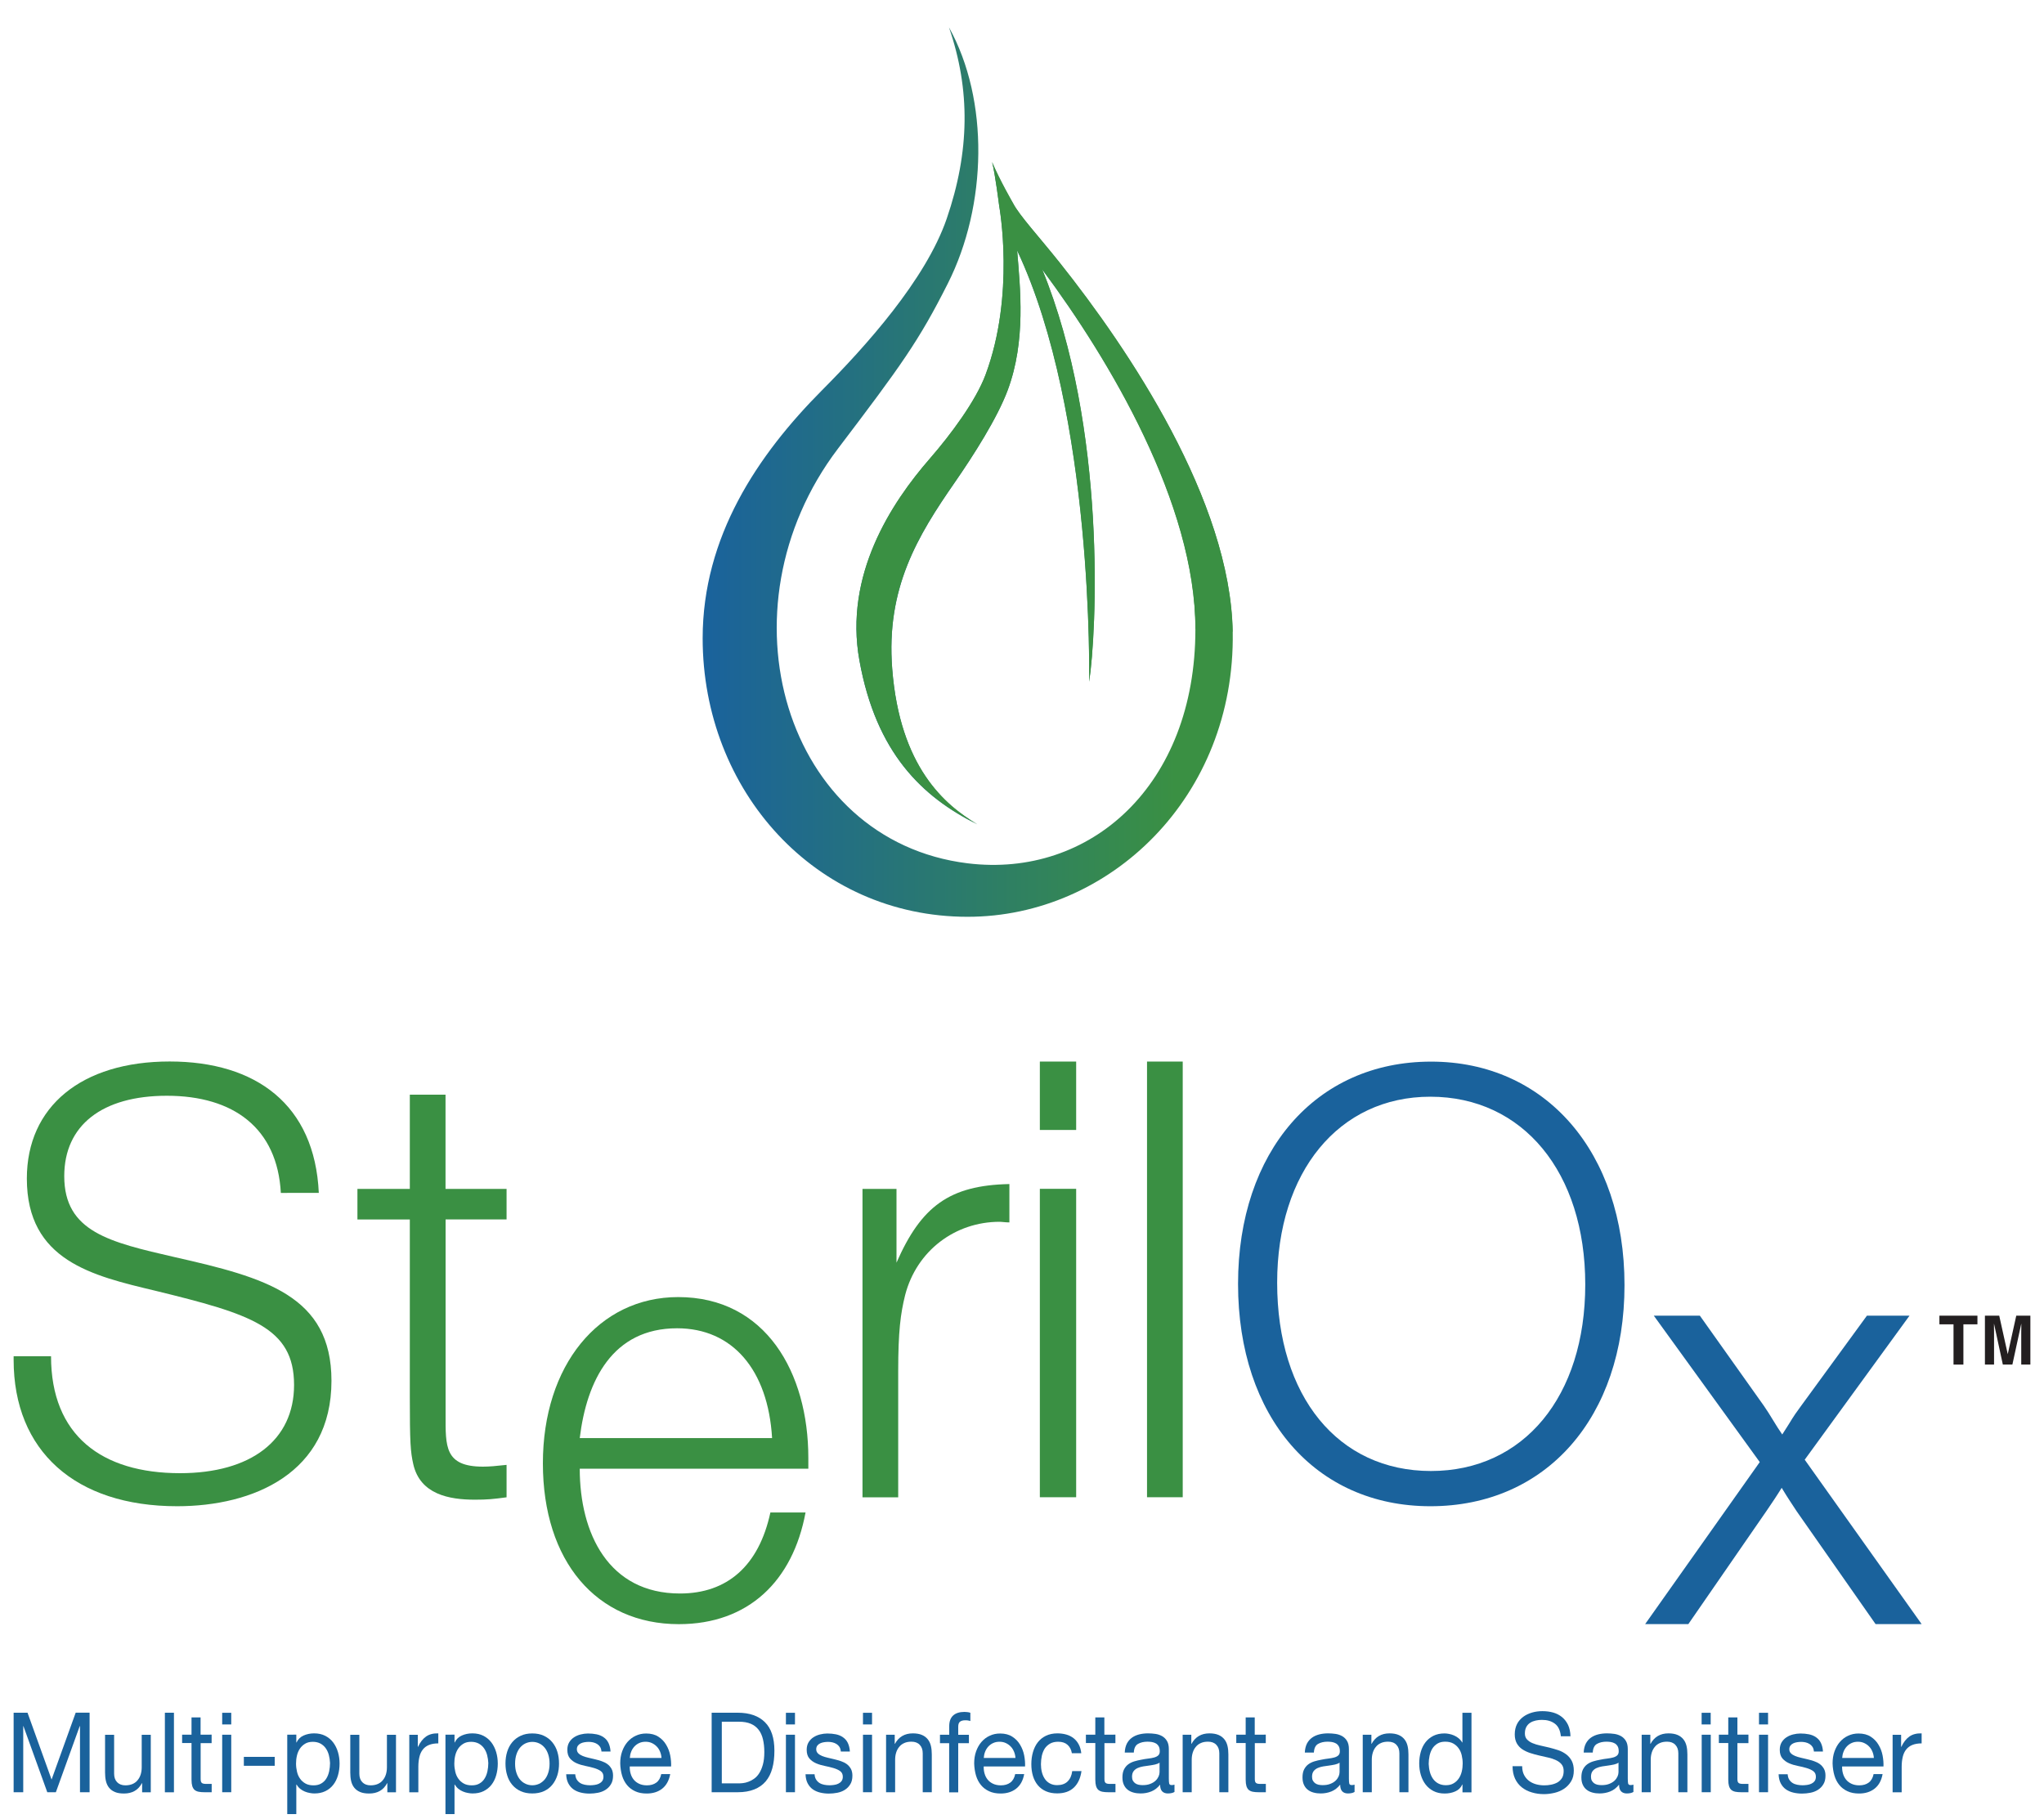 <?xml version="1.0" encoding="utf-8"?>
<!-- Generator: Adobe Illustrator 24.0.1, SVG Export Plug-In . SVG Version: 6.00 Build 0)  -->
<svg version="1.1" id="Layer_1" xmlns="http://www.w3.org/2000/svg" xmlns:xlink="http://www.w3.org/1999/xlink" x="0px" y="0px"
	 viewBox="0 0 300 267" style="enable-background:new 0 0 300 267;" xml:space="preserve">
<style type="text/css">
	.st0{fill:#231F20;}
	.st1{fill:#3A9043;}
	.st2{fill:#1A629C;}
	.st3{fill:url(#SVGID_1_);}
</style>
<g>
	<g>
		<g>
			<path class="st0" d="M290.23,193.12v1.27h-2.06v5.91h-1.45v-5.91h-2.07v-1.27H290.23z"/>
			<path class="st0" d="M295.93,193.12H298v7.18h-1.34v-4.86c0-0.14,0-0.34,0.01-0.59c0-0.25,0-0.45,0-0.58l-1.31,6.03h-1.4
				l-1.3-6.03c0,0.14,0,0.33,0,0.58c0,0.25,0.01,0.45,0.01,0.59v4.86h-1.34v-7.18h2.1l1.25,5.65L295.93,193.12z"/>
		</g>
		<path class="st1" d="M41.22,175.11c-0.51-9.51-6.93-14.27-16.74-14.27c-9.47,0-15.05,4.32-15.05,11.8
			c0,8.19,6.68,9.69,16.23,11.89c13.27,3,22.99,5.64,22.99,18.15c0,13.56-11.5,18.41-22.65,18.41C11.05,221.09,2,212.98,2,199.6
			v-0.53h5.49c0,11.63,7.44,17.17,18.93,17.17c10.4,0,16.74-4.84,16.74-12.95c0-8.46-6.34-10.4-20.37-13.83
			c-9.21-2.2-18.85-4.4-18.85-16.47c0-10.57,8.03-17.18,20.96-17.18c12.68,0,21.3,6.34,21.89,19.29H41.22z"/>
		<path class="st1" d="M74.36,178.99H65.4v28.71c0,4.58-0.17,7.58,5.49,7.58c0.93,0,1.94-0.09,3.46-0.26v4.76
			c-1.94,0.26-2.79,0.35-4.65,0.35c-3.8,0-8.03-0.79-9.04-5.2c-0.42-1.85-0.51-3.17-0.51-9.95v-25.98h-7.69v-4.49h7.69v-13.83h5.24
			v13.83h8.96V178.99z"/>
		<path class="st1" d="M99.63,238.4c-12.09,0-19.95-9.25-19.95-23.61c0-14.36,8.2-24.4,19.86-24.4c12.85,0,19.1,11.1,19.1,23.6v1.59
			H85.09c0,9.51,4.23,18.32,14.71,18.32c6.93,0,11.58-4.05,13.27-11.89h5.16C116.37,232.05,109.86,238.4,99.63,238.4z M99.38,194.97
			c-9.47,0-13.27,7.66-14.29,16.12h28.23C112.73,201.05,107.49,194.97,99.38,194.97z"/>
		<path class="st1" d="M148.15,179.43c-0.59,0-1.1-0.09-1.44-0.09c-6.51,0-12.17,4.23-13.86,10.75c-0.68,2.73-1.02,5.37-1.02,11.19
			v18.5h-5.24v-45.27h4.99v10.83c3.63-8.28,7.78-11.36,16.57-11.54V179.43z"/>
		<path class="st1" d="M157.95,165.86h-5.33v-10.04h5.33V165.86z M157.95,219.77h-5.33v-45.27h5.33V219.77z"/>
		<path class="st1" d="M173.59,219.77h-5.24v-63.95h5.24V219.77z"/>
		<path class="st2" d="M238.43,188.63c0,19.42-11.5,32.46-28.49,32.46c-16.91,0-28.23-13.12-28.23-32.63
			c0-19.42,11.41-32.63,28.32-32.63C226.85,155.82,238.43,169.12,238.43,188.63z M187.45,188.28c0,16.71,8.96,27.64,22.57,27.64
			c13.61,0,22.65-10.94,22.65-27.38s-9.13-27.56-22.74-27.56C196.5,160.98,187.45,172.01,187.45,188.28z"/>
		<path class="st2" d="M264.88,214.26l17.16,24.13h-6.76l-11.58-16.56c-0.68-1.06-1.19-1.76-2.2-3.44c-0.59,0.97-1.53,2.38-2.2,3.35
			l-11.5,16.65h-6.34l16.82-23.78l-15.55-21.49h6.76l9.38,13.21c0.93,1.32,1.78,2.91,2.71,4.23c1.78-2.73,1.18-2.03,2.79-4.23
			l9.64-13.21h6.25L264.88,214.26z"/>
	</g>
	<g>
		<path class="st2" d="M4.04,251.4l3.53,9.81l3.54-9.82h2.04v11.68h-1.41v-9.7H11.7l-3.5,9.7H6.94l-3.5-9.7H3.41v9.7H2V251.4H4.04z"
			/>
		<path class="st2" d="M20.86,263.08v-1.34h-0.03c-0.28,0.52-0.64,0.91-1.08,1.15c-0.44,0.25-0.96,0.37-1.55,0.37
			c-0.53,0-0.98-0.07-1.33-0.22c-0.36-0.15-0.64-0.36-0.86-0.63c-0.22-0.27-0.37-0.6-0.46-0.97c-0.09-0.38-0.13-0.79-0.13-1.25
			v-5.55h1.33v5.72c0,0.52,0.15,0.94,0.44,1.24c0.29,0.3,0.7,0.46,1.21,0.46c0.41,0,0.76-0.07,1.06-0.2
			c0.3-0.13,0.55-0.32,0.74-0.56c0.2-0.24,0.35-0.52,0.45-0.84c0.1-0.32,0.15-0.67,0.15-1.05v-4.77h1.33v8.44H20.86z"/>
		<path class="st2" d="M25.53,251.4v11.68h-1.33V251.4H25.53z"/>
		<path class="st2" d="M31.06,254.63v1.23h-1.61v5.24c0,0.16,0.01,0.29,0.04,0.39c0.03,0.1,0.08,0.17,0.15,0.23
			c0.07,0.05,0.17,0.09,0.31,0.11c0.13,0.02,0.3,0.02,0.51,0.02h0.61v1.22h-1.02c-0.34,0-0.64-0.02-0.89-0.07
			c-0.25-0.05-0.44-0.14-0.6-0.27c-0.15-0.13-0.26-0.32-0.34-0.56c-0.07-0.24-0.11-0.55-0.11-0.95v-5.37h-1.38v-1.23h1.38v-2.53
			h1.33v2.53H31.06z"/>
		<path class="st2" d="M32.61,253.12v-1.71h1.33v1.71H32.61z M33.94,254.63v8.44h-1.33v-8.44H33.94z"/>
		<path class="st2" d="M40.32,257.88v1.31h-4.53v-1.31H40.32z"/>
		<path class="st2" d="M43.49,254.63v1.14h0.03c0.22-0.47,0.56-0.81,1.03-1.02c0.47-0.21,0.99-0.32,1.55-0.32
			c0.63,0,1.17,0.12,1.64,0.36c0.46,0.24,0.85,0.56,1.16,0.97c0.31,0.41,0.54,0.88,0.7,1.41c0.16,0.53,0.24,1.1,0.24,1.7
			c0,0.6-0.08,1.17-0.23,1.7c-0.15,0.53-0.38,1-0.69,1.4c-0.31,0.4-0.69,0.71-1.16,0.94s-1.01,0.34-1.62,0.34
			c-0.2,0-0.42-0.02-0.67-0.07c-0.25-0.04-0.49-0.11-0.73-0.21c-0.24-0.1-0.47-0.23-0.68-0.4c-0.21-0.17-0.39-0.38-0.54-0.63h-0.03
			v4.34h-1.33v-11.66H43.49z M48.27,257.63c-0.1-0.38-0.25-0.71-0.45-1c-0.2-0.29-0.47-0.53-0.78-0.7
			c-0.32-0.17-0.69-0.26-1.12-0.26c-0.45,0-0.83,0.09-1.14,0.28c-0.31,0.19-0.57,0.43-0.77,0.73c-0.2,0.3-0.34,0.64-0.43,1.02
			c-0.09,0.38-0.13,0.77-0.13,1.16c0,0.41,0.05,0.81,0.14,1.2c0.09,0.39,0.24,0.73,0.45,1.02c0.2,0.29,0.47,0.53,0.79,0.71
			c0.32,0.18,0.72,0.27,1.18,0.27c0.46,0,0.84-0.09,1.15-0.28c0.31-0.18,0.56-0.43,0.74-0.73c0.19-0.3,0.32-0.65,0.41-1.05
			c0.08-0.39,0.13-0.79,0.13-1.21C48.42,258.39,48.37,258.01,48.27,257.63z"/>
		<path class="st2" d="M56.85,263.08v-1.34h-0.03c-0.28,0.52-0.64,0.91-1.08,1.15c-0.44,0.25-0.96,0.37-1.55,0.37
			c-0.53,0-0.98-0.07-1.33-0.22c-0.36-0.15-0.64-0.36-0.86-0.63c-0.22-0.27-0.37-0.6-0.46-0.97c-0.09-0.38-0.13-0.79-0.13-1.25
			v-5.55h1.33v5.72c0,0.52,0.15,0.94,0.44,1.24c0.29,0.3,0.69,0.46,1.21,0.46c0.41,0,0.76-0.07,1.06-0.2
			c0.3-0.13,0.55-0.32,0.74-0.56c0.2-0.24,0.35-0.52,0.45-0.84c0.1-0.32,0.15-0.67,0.15-1.05v-4.77h1.33v8.44H56.85z"/>
		<path class="st2" d="M61.32,254.63v1.78h0.03c0.32-0.69,0.72-1.19,1.19-1.52c0.47-0.33,1.07-0.48,1.79-0.46v1.47
			c-0.53,0-0.99,0.08-1.36,0.23c-0.38,0.15-0.68,0.38-0.91,0.67c-0.23,0.29-0.4,0.65-0.5,1.07c-0.1,0.42-0.16,0.9-0.16,1.45v3.76
			h-1.33v-8.44H61.32z"/>
		<path class="st2" d="M66.71,254.63v1.14h0.03c0.22-0.47,0.56-0.81,1.03-1.02c0.47-0.21,0.99-0.32,1.55-0.32
			c0.63,0,1.17,0.12,1.64,0.36c0.46,0.24,0.85,0.56,1.16,0.97c0.31,0.41,0.54,0.88,0.7,1.41c0.16,0.53,0.24,1.1,0.24,1.7
			c0,0.6-0.08,1.17-0.23,1.7c-0.15,0.53-0.38,1-0.69,1.4c-0.31,0.4-0.7,0.71-1.16,0.94c-0.46,0.23-1.01,0.34-1.62,0.34
			c-0.2,0-0.42-0.02-0.67-0.07c-0.25-0.04-0.49-0.11-0.73-0.21c-0.24-0.1-0.47-0.23-0.68-0.4c-0.21-0.17-0.39-0.38-0.54-0.63h-0.03
			v4.34h-1.33v-11.66H66.71z M71.5,257.63c-0.1-0.38-0.25-0.71-0.45-1c-0.2-0.29-0.47-0.53-0.78-0.7c-0.32-0.17-0.69-0.26-1.12-0.26
			c-0.45,0-0.83,0.09-1.14,0.28c-0.31,0.19-0.57,0.43-0.77,0.73c-0.2,0.3-0.34,0.64-0.43,1.02c-0.09,0.38-0.13,0.77-0.13,1.16
			c0,0.41,0.05,0.81,0.14,1.2c0.09,0.39,0.24,0.73,0.45,1.02c0.2,0.29,0.47,0.53,0.79,0.71c0.32,0.18,0.72,0.27,1.18,0.27
			c0.46,0,0.84-0.09,1.15-0.28c0.31-0.18,0.56-0.43,0.74-0.73c0.19-0.3,0.32-0.65,0.41-1.05c0.08-0.39,0.13-0.79,0.13-1.21
			C71.65,258.39,71.6,258.01,71.5,257.63z"/>
		<path class="st2" d="M74.44,257.12c0.17-0.54,0.42-1.01,0.75-1.4c0.33-0.4,0.75-0.71,1.24-0.94c0.49-0.23,1.05-0.34,1.69-0.34
			c0.65,0,1.21,0.11,1.7,0.34c0.49,0.23,0.9,0.54,1.23,0.94c0.33,0.4,0.59,0.87,0.75,1.4c0.17,0.54,0.25,1.12,0.25,1.74
			c0,0.62-0.08,1.2-0.25,1.73c-0.17,0.53-0.42,1-0.75,1.4c-0.33,0.4-0.74,0.71-1.23,0.93c-0.49,0.22-1.05,0.33-1.7,0.33
			c-0.64,0-1.2-0.11-1.69-0.33c-0.49-0.22-0.9-0.53-1.24-0.93c-0.34-0.4-0.59-0.86-0.75-1.4c-0.17-0.53-0.25-1.11-0.25-1.73
			C74.19,258.24,74.27,257.66,74.44,257.12z M75.8,260.23c0.13,0.4,0.31,0.73,0.54,1c0.23,0.27,0.5,0.47,0.81,0.61
			c0.31,0.14,0.63,0.21,0.98,0.21c0.34,0,0.67-0.07,0.98-0.21c0.31-0.14,0.58-0.35,0.81-0.61c0.23-0.27,0.41-0.6,0.54-1
			c0.13-0.4,0.2-0.85,0.2-1.36c0-0.51-0.07-0.97-0.2-1.36c-0.13-0.4-0.31-0.73-0.54-1c-0.23-0.27-0.5-0.48-0.81-0.62
			c-0.31-0.14-0.63-0.21-0.98-0.21c-0.34,0-0.67,0.07-0.98,0.21c-0.31,0.14-0.58,0.35-0.81,0.62c-0.23,0.27-0.41,0.61-0.54,1
			c-0.13,0.4-0.2,0.85-0.2,1.36C75.6,259.38,75.66,259.83,75.8,260.23z"/>
		<path class="st2" d="M84.64,261.19c0.13,0.21,0.29,0.38,0.49,0.51c0.2,0.13,0.43,0.22,0.69,0.27c0.26,0.05,0.52,0.08,0.79,0.08
			c0.21,0,0.43-0.02,0.66-0.05c0.23-0.03,0.44-0.09,0.63-0.18s0.35-0.21,0.48-0.38c0.13-0.17,0.19-0.38,0.19-0.65
			c0-0.36-0.13-0.63-0.39-0.82c-0.26-0.19-0.59-0.33-0.98-0.45c-0.39-0.11-0.82-0.22-1.28-0.31c-0.46-0.09-0.89-0.22-1.28-0.39
			c-0.39-0.17-0.72-0.41-0.98-0.71c-0.26-0.31-0.39-0.73-0.39-1.27c0-0.42,0.09-0.79,0.27-1.09c0.18-0.3,0.42-0.55,0.71-0.74
			c0.29-0.19,0.61-0.33,0.97-0.42c0.36-0.09,0.72-0.14,1.07-0.14c0.46,0,0.88,0.04,1.27,0.12c0.39,0.08,0.73,0.22,1.03,0.43
			c0.3,0.2,0.54,0.47,0.71,0.82s0.28,0.77,0.31,1.28h-1.33c-0.02-0.27-0.09-0.5-0.2-0.68c-0.12-0.18-0.26-0.32-0.44-0.43
			c-0.18-0.11-0.37-0.19-0.59-0.24c-0.21-0.05-0.43-0.07-0.65-0.07c-0.2,0-0.4,0.02-0.6,0.05c-0.2,0.03-0.39,0.09-0.56,0.17
			c-0.17,0.08-0.3,0.19-0.41,0.33c-0.1,0.14-0.16,0.31-0.16,0.53c0,0.24,0.08,0.44,0.24,0.6c0.16,0.16,0.37,0.29,0.62,0.39
			c0.25,0.1,0.53,0.19,0.85,0.26c0.31,0.07,0.63,0.14,0.94,0.22c0.33,0.08,0.66,0.17,0.98,0.28c0.32,0.11,0.6,0.25,0.85,0.43
			c0.25,0.18,0.44,0.41,0.6,0.68c0.15,0.27,0.23,0.61,0.23,1.01c0,0.51-0.1,0.94-0.31,1.27c-0.2,0.34-0.47,0.61-0.8,0.82
			c-0.33,0.21-0.7,0.35-1.11,0.43c-0.41,0.08-0.82,0.12-1.23,0.12c-0.45,0-0.88-0.05-1.29-0.15c-0.41-0.1-0.77-0.26-1.08-0.48
			c-0.31-0.22-0.56-0.52-0.75-0.88c-0.19-0.37-0.29-0.81-0.31-1.33h1.33C84.45,260.72,84.52,260.98,84.64,261.19z"/>
		<path class="st2" d="M97.2,262.54c-0.61,0.48-1.37,0.72-2.29,0.72c-0.65,0-1.21-0.11-1.68-0.33c-0.48-0.22-0.88-0.52-1.2-0.91
			c-0.32-0.39-0.57-0.86-0.73-1.4s-0.25-1.14-0.27-1.78c0-0.64,0.09-1.23,0.28-1.76c0.19-0.53,0.45-1,0.79-1.39
			c0.34-0.39,0.74-0.7,1.21-0.91c0.46-0.22,0.97-0.33,1.53-0.33c0.72,0,1.32,0.16,1.79,0.47c0.48,0.31,0.86,0.7,1.14,1.18
			c0.29,0.48,0.49,1,0.6,1.57c0.11,0.57,0.15,1.11,0.13,1.62h-6.07c-0.01,0.37,0.03,0.72,0.13,1.05c0.09,0.33,0.25,0.63,0.45,0.88
			c0.21,0.26,0.48,0.46,0.8,0.61c0.32,0.15,0.71,0.23,1.14,0.23c0.56,0,1.03-0.14,1.39-0.41c0.36-0.27,0.6-0.69,0.71-1.24h1.32
			C98.19,261.35,97.8,262.06,97.2,262.54z M96.88,257.12c-0.12-0.29-0.28-0.55-0.49-0.76c-0.2-0.21-0.44-0.38-0.72-0.51
			c-0.28-0.13-0.58-0.19-0.92-0.19c-0.34,0-0.66,0.06-0.93,0.19c-0.28,0.12-0.51,0.3-0.71,0.51c-0.2,0.22-0.36,0.47-0.47,0.76
			c-0.12,0.29-0.18,0.6-0.2,0.92h4.65C97.07,257.72,97,257.41,96.88,257.12z"/>
		<path class="st2" d="M108.29,251.4c1.72,0,3.05,0.47,3.98,1.39c0.93,0.92,1.39,2.31,1.39,4.18c0,0.98-0.1,1.85-0.31,2.6
			c-0.21,0.76-0.53,1.39-0.97,1.91s-1,0.91-1.68,1.18c-0.68,0.27-1.48,0.41-2.41,0.41h-3.84V251.4H108.29z M108.42,261.77
			c0.17,0,0.38-0.01,0.63-0.04c0.25-0.03,0.52-0.09,0.8-0.2c0.28-0.1,0.56-0.25,0.84-0.45c0.28-0.2,0.53-0.46,0.74-0.8
			c0.22-0.34,0.4-0.76,0.54-1.27c0.14-0.51,0.21-1.12,0.21-1.84c0-0.7-0.07-1.32-0.2-1.87c-0.13-0.55-0.34-1.02-0.64-1.4
			c-0.3-0.39-0.68-0.68-1.15-0.88c-0.47-0.2-1.05-0.3-1.74-0.3h-2.51v9.05H108.42z"/>
		<path class="st2" d="M115.35,253.12v-1.71h1.33v1.71H115.35z M116.68,254.63v8.44h-1.33v-8.44H116.68z"/>
		<path class="st2" d="M119.77,261.19c0.13,0.21,0.29,0.38,0.49,0.51c0.2,0.13,0.43,0.22,0.69,0.27c0.26,0.05,0.52,0.08,0.79,0.08
			c0.21,0,0.43-0.02,0.66-0.05c0.23-0.03,0.44-0.09,0.63-0.18s0.35-0.21,0.48-0.38c0.13-0.17,0.19-0.38,0.19-0.65
			c0-0.36-0.13-0.63-0.39-0.82c-0.26-0.19-0.59-0.33-0.98-0.45c-0.39-0.11-0.82-0.22-1.28-0.31c-0.46-0.09-0.89-0.22-1.28-0.39
			c-0.39-0.17-0.72-0.41-0.98-0.71c-0.26-0.31-0.39-0.73-0.39-1.27c0-0.42,0.09-0.79,0.27-1.09c0.18-0.3,0.42-0.55,0.71-0.74
			c0.29-0.19,0.61-0.33,0.97-0.42s0.72-0.14,1.07-0.14c0.46,0,0.88,0.04,1.27,0.12c0.39,0.08,0.73,0.22,1.03,0.43
			s0.54,0.47,0.71,0.82s0.28,0.77,0.31,1.28h-1.33c-0.02-0.27-0.09-0.5-0.2-0.68c-0.12-0.18-0.26-0.32-0.44-0.43
			c-0.18-0.11-0.37-0.19-0.59-0.24c-0.21-0.05-0.43-0.07-0.65-0.07c-0.2,0-0.4,0.02-0.6,0.05c-0.2,0.03-0.39,0.09-0.56,0.17
			c-0.17,0.08-0.3,0.19-0.41,0.33c-0.1,0.14-0.16,0.31-0.16,0.53c0,0.24,0.08,0.44,0.24,0.6c0.16,0.16,0.37,0.29,0.62,0.39
			c0.25,0.1,0.53,0.19,0.85,0.26c0.31,0.07,0.63,0.14,0.94,0.22c0.33,0.08,0.66,0.17,0.98,0.28c0.32,0.11,0.6,0.25,0.85,0.43
			c0.25,0.18,0.44,0.41,0.6,0.68c0.15,0.27,0.23,0.61,0.23,1.01c0,0.51-0.1,0.94-0.31,1.27c-0.2,0.34-0.47,0.61-0.8,0.82
			c-0.33,0.21-0.7,0.35-1.11,0.43c-0.41,0.08-0.82,0.12-1.23,0.12c-0.45,0-0.88-0.05-1.29-0.15c-0.41-0.1-0.77-0.26-1.08-0.48
			c-0.31-0.22-0.56-0.52-0.75-0.88c-0.19-0.37-0.29-0.81-0.31-1.33h1.33C119.57,260.72,119.64,260.98,119.77,261.19z"/>
		<path class="st2" d="M126.66,253.12v-1.71h1.33v1.71H126.66z M127.99,254.63v8.44h-1.33v-8.44H127.99z"/>
		<path class="st2" d="M131.32,254.63v1.34h0.03c0.55-1.02,1.43-1.54,2.63-1.54c0.53,0,0.98,0.08,1.33,0.23
			c0.36,0.15,0.64,0.37,0.86,0.64c0.22,0.27,0.37,0.6,0.46,0.97c0.09,0.38,0.13,0.79,0.13,1.25v5.55h-1.33v-5.72
			c0-0.52-0.15-0.94-0.44-1.24c-0.29-0.31-0.7-0.46-1.21-0.46c-0.41,0-0.76,0.06-1.06,0.2c-0.3,0.13-0.55,0.32-0.74,0.56
			c-0.2,0.24-0.35,0.52-0.45,0.84s-0.15,0.67-0.15,1.05v4.77h-1.33v-8.44H131.32z"/>
		<path class="st2" d="M137.96,255.86v-1.23h1.36v-1.26c0-0.69,0.19-1.21,0.57-1.56c0.38-0.35,0.94-0.53,1.67-0.53
			c0.13,0,0.27,0.01,0.43,0.03c0.16,0.02,0.31,0.05,0.43,0.1v1.21c-0.12-0.04-0.24-0.07-0.38-0.09c-0.14-0.02-0.26-0.02-0.38-0.02
			c-0.32,0-0.57,0.07-0.75,0.2c-0.18,0.13-0.27,0.38-0.27,0.75v1.18h1.57v1.23h-1.57v7.22h-1.33v-7.22H137.96z"/>
		<path class="st2" d="M149.15,262.54c-0.61,0.48-1.37,0.72-2.29,0.72c-0.65,0-1.21-0.11-1.68-0.33c-0.48-0.22-0.88-0.52-1.2-0.91
			c-0.32-0.39-0.57-0.86-0.73-1.4s-0.25-1.14-0.27-1.78c0-0.64,0.09-1.23,0.28-1.76c0.19-0.53,0.45-1,0.79-1.39
			c0.34-0.39,0.74-0.7,1.21-0.91c0.46-0.22,0.97-0.33,1.53-0.33c0.72,0,1.32,0.16,1.79,0.47c0.48,0.31,0.86,0.7,1.14,1.18
			c0.29,0.48,0.49,1,0.6,1.57c0.11,0.57,0.15,1.11,0.13,1.62h-6.07c-0.01,0.37,0.03,0.72,0.13,1.05c0.09,0.33,0.25,0.63,0.45,0.88
			c0.21,0.26,0.48,0.46,0.8,0.61c0.32,0.15,0.71,0.23,1.14,0.23c0.56,0,1.03-0.14,1.39-0.41c0.36-0.27,0.6-0.69,0.71-1.24h1.32
			C150.15,261.35,149.76,262.06,149.15,262.54z M148.83,257.12c-0.12-0.29-0.28-0.55-0.49-0.76c-0.2-0.21-0.44-0.38-0.72-0.51
			c-0.28-0.13-0.58-0.19-0.92-0.19c-0.34,0-0.66,0.06-0.93,0.19c-0.28,0.12-0.51,0.3-0.71,0.51c-0.2,0.22-0.36,0.47-0.47,0.76
			c-0.12,0.29-0.18,0.6-0.2,0.92h4.65C149.02,257.72,148.95,257.41,148.83,257.12z"/>
		<path class="st2" d="M156.67,256.1c-0.33-0.29-0.78-0.44-1.35-0.44c-0.48,0-0.88,0.09-1.21,0.28c-0.32,0.19-0.58,0.43-0.78,0.73
			c-0.19,0.31-0.33,0.66-0.42,1.05c-0.08,0.4-0.13,0.81-0.13,1.23c0,0.39,0.04,0.77,0.13,1.14c0.09,0.37,0.23,0.7,0.42,0.99
			c0.19,0.29,0.43,0.52,0.74,0.69s0.66,0.26,1.08,0.26c0.66,0,1.17-0.18,1.54-0.54c0.37-0.36,0.6-0.86,0.68-1.52h1.36
			c-0.15,1.05-0.52,1.85-1.12,2.42c-0.6,0.57-1.42,0.85-2.45,0.85c-0.62,0-1.16-0.1-1.64-0.31c-0.48-0.21-0.87-0.5-1.19-0.88
			s-0.56-0.84-0.72-1.36c-0.16-0.53-0.24-1.11-0.24-1.74s0.08-1.22,0.24-1.77c0.16-0.55,0.39-1.03,0.71-1.44s0.72-0.73,1.2-0.96
			c0.48-0.23,1.04-0.35,1.68-0.35c0.46,0,0.89,0.06,1.29,0.17c0.4,0.11,0.76,0.29,1.07,0.53c0.31,0.24,0.56,0.54,0.76,0.91
			c0.2,0.36,0.32,0.8,0.38,1.3h-1.38C157.23,256.81,157.01,256.4,156.67,256.1z"/>
		<path class="st2" d="M163.71,254.63v1.23h-1.61v5.24c0,0.16,0.01,0.29,0.04,0.39c0.03,0.1,0.08,0.17,0.15,0.23
			c0.07,0.05,0.17,0.09,0.31,0.11c0.13,0.02,0.3,0.02,0.51,0.02h0.61v1.22h-1.02c-0.34,0-0.64-0.02-0.89-0.07
			c-0.25-0.05-0.44-0.14-0.6-0.27c-0.15-0.13-0.26-0.32-0.34-0.56c-0.07-0.24-0.11-0.55-0.11-0.95v-5.37h-1.38v-1.23h1.38v-2.53
			h1.33v2.53H163.71z"/>
		<path class="st2" d="M172.36,263.04c-0.23,0.14-0.55,0.21-0.96,0.21c-0.34,0-0.62-0.1-0.82-0.3c-0.2-0.2-0.31-0.53-0.31-0.99
			c-0.37,0.46-0.79,0.79-1.28,0.99c-0.49,0.2-1.01,0.3-1.58,0.3c-0.37,0-0.71-0.04-1.04-0.13c-0.33-0.09-0.61-0.22-0.85-0.41
			c-0.24-0.18-0.43-0.43-0.57-0.73c-0.14-0.3-0.21-0.66-0.21-1.09c0-0.48,0.08-0.87,0.24-1.18c0.16-0.3,0.36-0.55,0.62-0.74
			c0.26-0.19,0.55-0.33,0.88-0.43c0.33-0.1,0.67-0.18,1.01-0.24c0.37-0.08,0.71-0.13,1.04-0.17c0.33-0.04,0.62-0.09,0.87-0.16
			c0.25-0.07,0.45-0.17,0.6-0.31c0.15-0.14,0.22-0.33,0.22-0.6c0-0.3-0.05-0.55-0.16-0.74c-0.11-0.18-0.25-0.33-0.42-0.42
			c-0.17-0.1-0.37-0.16-0.58-0.2c-0.21-0.03-0.43-0.05-0.63-0.05c-0.56,0-1.03,0.11-1.41,0.33c-0.38,0.22-0.58,0.65-0.61,1.27h-1.33
			c0.02-0.52,0.13-0.96,0.31-1.32c0.19-0.36,0.44-0.65,0.75-0.87c0.31-0.22,0.67-0.38,1.07-0.48c0.4-0.1,0.83-0.15,1.29-0.15
			c0.37,0,0.73,0.03,1.09,0.08c0.36,0.05,0.69,0.17,0.98,0.33c0.29,0.17,0.53,0.4,0.71,0.71c0.18,0.3,0.27,0.7,0.27,1.19v4.33
			c0,0.33,0.02,0.56,0.05,0.72c0.04,0.15,0.16,0.23,0.37,0.23c0.12,0,0.25-0.02,0.41-0.06V263.04z M170.2,258.72
			c-0.17,0.13-0.39,0.22-0.66,0.28c-0.27,0.06-0.56,0.11-0.85,0.15c-0.3,0.04-0.6,0.08-0.9,0.13s-0.57,0.13-0.82,0.24
			c-0.24,0.11-0.44,0.26-0.59,0.46c-0.15,0.2-0.23,0.47-0.23,0.82c0,0.23,0.04,0.42,0.13,0.58c0.09,0.16,0.2,0.28,0.34,0.38
			c0.14,0.1,0.31,0.17,0.49,0.21c0.19,0.04,0.39,0.06,0.6,0.06c0.44,0,0.81-0.06,1.13-0.19c0.31-0.12,0.57-0.28,0.77-0.47
			c0.2-0.19,0.34-0.4,0.44-0.62c0.09-0.22,0.14-0.43,0.14-0.63V258.72z"/>
		<path class="st2" d="M174.85,254.63v1.34h0.03c0.55-1.02,1.43-1.54,2.63-1.54c0.53,0,0.98,0.08,1.33,0.23
			c0.36,0.15,0.64,0.37,0.86,0.64c0.22,0.27,0.37,0.6,0.46,0.97c0.09,0.38,0.13,0.79,0.13,1.25v5.55h-1.33v-5.72
			c0-0.52-0.15-0.94-0.44-1.24c-0.29-0.31-0.7-0.46-1.21-0.46c-0.41,0-0.76,0.06-1.06,0.2c-0.3,0.13-0.55,0.32-0.74,0.56
			c-0.2,0.24-0.35,0.52-0.45,0.84c-0.1,0.32-0.15,0.67-0.15,1.05v4.77h-1.33v-8.44H174.85z"/>
		<path class="st2" d="M185.78,254.63v1.23h-1.61v5.24c0,0.16,0.01,0.29,0.04,0.39c0.03,0.1,0.08,0.17,0.15,0.23
			c0.07,0.05,0.17,0.09,0.31,0.11c0.13,0.02,0.3,0.02,0.51,0.02h0.61v1.22h-1.02c-0.34,0-0.64-0.02-0.89-0.07
			c-0.25-0.05-0.44-0.14-0.6-0.27c-0.15-0.13-0.26-0.32-0.34-0.56c-0.07-0.24-0.11-0.55-0.11-0.95v-5.37h-1.38v-1.23h1.38v-2.53
			h1.33v2.53H185.78z"/>
		<path class="st2" d="M198.79,263.04c-0.23,0.14-0.55,0.21-0.96,0.21c-0.34,0-0.62-0.1-0.82-0.3c-0.2-0.2-0.31-0.53-0.31-0.99
			c-0.37,0.46-0.79,0.79-1.28,0.99s-1.01,0.3-1.58,0.3c-0.37,0-0.71-0.04-1.04-0.13c-0.33-0.09-0.61-0.22-0.85-0.41
			c-0.24-0.18-0.43-0.43-0.57-0.73c-0.14-0.3-0.21-0.66-0.21-1.09c0-0.48,0.08-0.87,0.24-1.18c0.16-0.3,0.36-0.55,0.62-0.74
			c0.26-0.19,0.55-0.33,0.88-0.43c0.33-0.1,0.67-0.18,1.01-0.24c0.37-0.08,0.71-0.13,1.04-0.17c0.33-0.04,0.62-0.09,0.87-0.16
			s0.45-0.17,0.6-0.31c0.15-0.14,0.22-0.33,0.22-0.6c0-0.3-0.05-0.55-0.16-0.74c-0.11-0.18-0.25-0.33-0.42-0.42
			c-0.17-0.1-0.37-0.16-0.58-0.2c-0.21-0.03-0.43-0.05-0.63-0.05c-0.56,0-1.03,0.11-1.41,0.33c-0.38,0.22-0.58,0.65-0.61,1.27h-1.33
			c0.02-0.52,0.13-0.96,0.31-1.32c0.19-0.36,0.44-0.65,0.75-0.87c0.31-0.22,0.67-0.38,1.07-0.48c0.4-0.1,0.83-0.15,1.29-0.15
			c0.37,0,0.73,0.03,1.09,0.08s0.69,0.17,0.98,0.33c0.29,0.17,0.53,0.4,0.71,0.71c0.18,0.3,0.27,0.7,0.27,1.19v4.33
			c0,0.33,0.02,0.56,0.05,0.72c0.04,0.15,0.16,0.23,0.37,0.23c0.12,0,0.25-0.02,0.41-0.06V263.04z M196.62,258.72
			c-0.17,0.13-0.39,0.22-0.66,0.28c-0.27,0.06-0.56,0.11-0.85,0.15c-0.3,0.04-0.6,0.08-0.9,0.13c-0.3,0.05-0.58,0.13-0.82,0.24
			c-0.24,0.11-0.44,0.26-0.59,0.46c-0.15,0.2-0.23,0.47-0.23,0.82c0,0.23,0.04,0.42,0.13,0.58c0.09,0.16,0.2,0.28,0.34,0.38
			c0.14,0.1,0.31,0.17,0.49,0.21c0.19,0.04,0.39,0.06,0.6,0.06c0.44,0,0.81-0.06,1.13-0.19c0.31-0.12,0.57-0.28,0.77-0.47
			c0.2-0.19,0.34-0.4,0.44-0.62c0.09-0.22,0.14-0.43,0.14-0.63V258.72z"/>
		<path class="st2" d="M201.28,254.63v1.34h0.03c0.55-1.02,1.43-1.54,2.63-1.54c0.53,0,0.98,0.08,1.33,0.23
			c0.36,0.15,0.64,0.37,0.86,0.64c0.22,0.27,0.37,0.6,0.46,0.97c0.09,0.38,0.13,0.79,0.13,1.25v5.55h-1.33v-5.72
			c0-0.52-0.15-0.94-0.44-1.24c-0.29-0.31-0.69-0.46-1.21-0.46c-0.41,0-0.76,0.06-1.06,0.2c-0.3,0.13-0.55,0.32-0.74,0.56
			c-0.2,0.24-0.35,0.52-0.45,0.84s-0.15,0.67-0.15,1.05v4.77h-1.33v-8.44H201.28z"/>
		<path class="st2" d="M214.65,263.08v-1.14h-0.03c-0.22,0.47-0.56,0.81-1.03,1.01c-0.47,0.21-0.99,0.31-1.55,0.31
			c-0.63,0-1.17-0.12-1.64-0.36c-0.47-0.24-0.85-0.56-1.16-0.96c-0.31-0.4-0.54-0.87-0.7-1.4c-0.16-0.53-0.24-1.1-0.24-1.7
			c0-0.6,0.08-1.17,0.23-1.7c0.15-0.53,0.38-1,0.69-1.4c0.31-0.4,0.69-0.71,1.16-0.95c0.46-0.23,1.01-0.35,1.62-0.35
			c0.21,0,0.43,0.02,0.67,0.07c0.24,0.04,0.48,0.12,0.72,0.22c0.24,0.1,0.47,0.24,0.68,0.41c0.21,0.17,0.39,0.38,0.54,0.63h0.03
			v-4.36h1.33v11.68H214.65z M209.86,260.08c0.1,0.38,0.25,0.71,0.45,1c0.2,0.29,0.46,0.53,0.78,0.7c0.32,0.17,0.69,0.26,1.12,0.26
			c0.45,0,0.83-0.09,1.14-0.28c0.31-0.18,0.57-0.43,0.77-0.73c0.2-0.3,0.34-0.64,0.43-1.02c0.09-0.38,0.13-0.77,0.13-1.16
			c0-0.41-0.05-0.81-0.14-1.2c-0.09-0.39-0.24-0.73-0.45-1.02c-0.2-0.29-0.47-0.53-0.79-0.71c-0.32-0.18-0.72-0.27-1.18-0.27
			c-0.45,0-0.83,0.09-1.14,0.28c-0.31,0.19-0.56,0.43-0.75,0.73c-0.19,0.31-0.32,0.65-0.41,1.05c-0.08,0.39-0.13,0.8-0.13,1.21
			C209.71,259.32,209.76,259.71,209.86,260.08z"/>
		<path class="st2" d="M228.21,253.01c-0.5-0.38-1.13-0.56-1.9-0.56c-0.31,0-0.62,0.03-0.92,0.1c-0.3,0.07-0.57,0.17-0.81,0.33
			c-0.24,0.15-0.42,0.36-0.56,0.61c-0.14,0.26-0.21,0.57-0.21,0.96c0,0.36,0.1,0.65,0.31,0.87c0.2,0.22,0.48,0.41,0.82,0.55
			c0.34,0.14,0.72,0.26,1.15,0.35c0.43,0.09,0.86,0.19,1.31,0.3c0.44,0.11,0.88,0.24,1.31,0.38s0.81,0.35,1.15,0.6
			c0.34,0.25,0.61,0.57,0.82,0.95c0.2,0.38,0.31,0.86,0.31,1.44c0,0.62-0.13,1.15-0.4,1.59c-0.27,0.44-0.61,0.8-1.03,1.08
			c-0.42,0.28-0.89,0.48-1.4,0.6c-0.52,0.12-1.03,0.19-1.54,0.19c-0.63,0-1.22-0.08-1.78-0.25c-0.56-0.16-1.05-0.41-1.47-0.74
			c-0.42-0.33-0.76-0.76-1-1.27s-0.37-1.13-0.37-1.84h1.41c0,0.49,0.09,0.91,0.27,1.27c0.18,0.35,0.42,0.64,0.72,0.87
			c0.3,0.23,0.65,0.4,1.04,0.51c0.4,0.11,0.8,0.16,1.22,0.16c0.33,0,0.67-0.03,1.01-0.1c0.34-0.07,0.65-0.18,0.92-0.33
			c0.27-0.16,0.49-0.37,0.66-0.64c0.17-0.27,0.25-0.62,0.25-1.04c0-0.4-0.1-0.73-0.31-0.98c-0.2-0.25-0.48-0.45-0.82-0.61
			c-0.34-0.16-0.72-0.29-1.15-0.38c-0.43-0.1-0.86-0.2-1.31-0.3c-0.44-0.1-0.88-0.22-1.31-0.36c-0.43-0.14-0.81-0.32-1.15-0.54
			c-0.34-0.22-0.61-0.51-0.82-0.87c-0.2-0.35-0.31-0.8-0.31-1.33c0-0.59,0.12-1.1,0.34-1.53s0.54-0.78,0.92-1.06
			c0.38-0.28,0.82-0.48,1.3-0.62c0.49-0.14,0.98-0.2,1.5-0.2c0.57,0,1.11,0.07,1.6,0.21c0.49,0.14,0.92,0.37,1.29,0.67
			c0.37,0.31,0.66,0.69,0.88,1.15c0.21,0.46,0.33,1.01,0.35,1.66h-1.41C229,253.99,228.71,253.38,228.21,253.01z"/>
		<path class="st2" d="M239.72,263.04c-0.23,0.14-0.55,0.21-0.96,0.21c-0.34,0-0.62-0.1-0.82-0.3c-0.2-0.2-0.31-0.53-0.31-0.99
			c-0.37,0.46-0.79,0.79-1.28,0.99c-0.49,0.2-1.01,0.3-1.58,0.3c-0.37,0-0.71-0.04-1.04-0.13c-0.33-0.09-0.61-0.22-0.85-0.41
			c-0.24-0.18-0.43-0.43-0.57-0.73c-0.14-0.3-0.21-0.66-0.21-1.09c0-0.48,0.08-0.87,0.24-1.18c0.16-0.3,0.36-0.55,0.62-0.74
			c0.26-0.19,0.55-0.33,0.88-0.43c0.33-0.1,0.67-0.18,1.01-0.24c0.37-0.08,0.71-0.13,1.04-0.17c0.33-0.04,0.62-0.09,0.87-0.16
			c0.25-0.07,0.45-0.17,0.6-0.31c0.15-0.14,0.22-0.33,0.22-0.6c0-0.3-0.05-0.55-0.16-0.74c-0.11-0.18-0.25-0.33-0.42-0.42
			c-0.17-0.1-0.37-0.16-0.58-0.2c-0.21-0.03-0.43-0.05-0.63-0.05c-0.56,0-1.03,0.11-1.41,0.33c-0.38,0.22-0.58,0.65-0.61,1.27h-1.33
			c0.02-0.52,0.13-0.96,0.31-1.32c0.19-0.36,0.44-0.65,0.75-0.87c0.31-0.22,0.67-0.38,1.07-0.48c0.4-0.1,0.83-0.15,1.29-0.15
			c0.37,0,0.73,0.03,1.09,0.08c0.36,0.05,0.69,0.17,0.98,0.33c0.29,0.17,0.53,0.4,0.71,0.71c0.18,0.3,0.27,0.7,0.27,1.19v4.33
			c0,0.33,0.02,0.56,0.05,0.72c0.04,0.15,0.16,0.23,0.37,0.23c0.12,0,0.25-0.02,0.41-0.06V263.04z M237.56,258.72
			c-0.17,0.13-0.39,0.22-0.66,0.28c-0.27,0.06-0.56,0.11-0.85,0.15c-0.3,0.04-0.6,0.08-0.9,0.13s-0.57,0.13-0.82,0.24
			c-0.24,0.11-0.44,0.26-0.59,0.46c-0.15,0.2-0.23,0.47-0.23,0.82c0,0.23,0.04,0.42,0.13,0.58c0.09,0.16,0.2,0.28,0.34,0.38
			c0.14,0.1,0.31,0.17,0.49,0.21c0.19,0.04,0.39,0.06,0.6,0.06c0.44,0,0.81-0.06,1.13-0.19c0.31-0.12,0.57-0.28,0.77-0.47
			c0.2-0.19,0.34-0.4,0.44-0.62c0.09-0.22,0.14-0.43,0.14-0.63V258.72z"/>
		<path class="st2" d="M242.22,254.63v1.34h0.03c0.55-1.02,1.43-1.54,2.63-1.54c0.53,0,0.98,0.08,1.33,0.23
			c0.36,0.15,0.64,0.37,0.86,0.64c0.22,0.27,0.37,0.6,0.46,0.97c0.09,0.38,0.13,0.79,0.13,1.25v5.55h-1.33v-5.72
			c0-0.52-0.15-0.94-0.44-1.24c-0.29-0.31-0.7-0.46-1.21-0.46c-0.41,0-0.76,0.06-1.06,0.2c-0.3,0.13-0.55,0.32-0.74,0.56
			c-0.2,0.24-0.35,0.52-0.45,0.84c-0.1,0.32-0.15,0.67-0.15,1.05v4.77h-1.33v-8.44H242.22z"/>
		<path class="st2" d="M249.75,253.12v-1.71h1.33v1.71H249.75z M251.09,254.63v8.44h-1.33v-8.44H251.09z"/>
		<path class="st2" d="M256.62,254.63v1.23H255v5.24c0,0.16,0.01,0.29,0.04,0.39c0.03,0.1,0.08,0.17,0.15,0.23
			c0.07,0.05,0.17,0.09,0.31,0.11c0.13,0.02,0.3,0.02,0.51,0.02h0.61v1.22h-1.02c-0.34,0-0.64-0.02-0.89-0.07
			c-0.25-0.05-0.44-0.14-0.6-0.27c-0.15-0.13-0.26-0.32-0.34-0.56c-0.07-0.24-0.11-0.55-0.11-0.95v-5.37h-1.38v-1.23h1.38v-2.53H255
			v2.53H256.62z"/>
		<path class="st2" d="M258.17,253.12v-1.71h1.33v1.71H258.17z M259.5,254.63v8.44h-1.33v-8.44H259.5z"/>
		<path class="st2" d="M262.59,261.19c0.13,0.21,0.29,0.38,0.49,0.51c0.2,0.13,0.43,0.22,0.69,0.27c0.26,0.05,0.52,0.08,0.79,0.08
			c0.21,0,0.43-0.02,0.66-0.05c0.23-0.03,0.44-0.09,0.63-0.18s0.35-0.21,0.48-0.38c0.13-0.17,0.19-0.38,0.19-0.65
			c0-0.36-0.13-0.63-0.39-0.82c-0.26-0.19-0.59-0.33-0.98-0.45s-0.82-0.22-1.28-0.31c-0.46-0.09-0.89-0.22-1.28-0.39
			c-0.39-0.17-0.72-0.41-0.98-0.71c-0.26-0.31-0.39-0.73-0.39-1.27c0-0.42,0.09-0.79,0.27-1.09c0.18-0.3,0.42-0.55,0.71-0.74
			c0.29-0.19,0.61-0.33,0.97-0.42s0.72-0.14,1.07-0.14c0.46,0,0.88,0.04,1.27,0.12c0.39,0.08,0.73,0.22,1.03,0.43
			s0.54,0.47,0.71,0.82s0.28,0.77,0.31,1.28h-1.33c-0.02-0.27-0.09-0.5-0.2-0.68c-0.12-0.18-0.26-0.32-0.44-0.43
			c-0.18-0.11-0.37-0.19-0.59-0.24c-0.21-0.05-0.43-0.07-0.65-0.07c-0.2,0-0.4,0.02-0.6,0.05c-0.2,0.03-0.39,0.09-0.56,0.17
			c-0.17,0.08-0.3,0.19-0.41,0.33c-0.1,0.14-0.16,0.31-0.16,0.53c0,0.24,0.08,0.44,0.24,0.6c0.16,0.16,0.37,0.29,0.62,0.39
			c0.25,0.1,0.53,0.19,0.85,0.26c0.31,0.07,0.63,0.14,0.94,0.22c0.33,0.08,0.66,0.17,0.98,0.28c0.32,0.11,0.6,0.25,0.85,0.43
			c0.25,0.18,0.44,0.41,0.6,0.68c0.15,0.27,0.23,0.61,0.23,1.01c0,0.51-0.1,0.94-0.31,1.27c-0.2,0.34-0.47,0.61-0.8,0.82
			c-0.33,0.21-0.7,0.35-1.11,0.43c-0.41,0.08-0.82,0.12-1.23,0.12c-0.45,0-0.88-0.05-1.29-0.15c-0.41-0.1-0.77-0.26-1.08-0.48
			c-0.31-0.22-0.56-0.52-0.75-0.88c-0.19-0.37-0.29-0.81-0.31-1.33h1.33C262.4,260.72,262.46,260.98,262.59,261.19z"/>
		<path class="st2" d="M275.14,262.54c-0.61,0.48-1.37,0.72-2.29,0.72c-0.65,0-1.21-0.11-1.68-0.33c-0.48-0.22-0.88-0.52-1.2-0.91
			c-0.32-0.39-0.57-0.86-0.73-1.4s-0.25-1.14-0.27-1.78c0-0.64,0.09-1.23,0.28-1.76c0.19-0.53,0.45-1,0.79-1.39
			c0.34-0.39,0.74-0.7,1.21-0.91c0.46-0.22,0.97-0.33,1.53-0.33c0.72,0,1.32,0.16,1.79,0.47c0.48,0.31,0.86,0.7,1.14,1.18
			c0.29,0.48,0.49,1,0.6,1.57c0.11,0.57,0.15,1.11,0.13,1.62h-6.07c-0.01,0.37,0.03,0.72,0.13,1.05c0.09,0.33,0.25,0.63,0.45,0.88
			c0.21,0.26,0.48,0.46,0.8,0.61c0.32,0.15,0.71,0.23,1.14,0.23c0.56,0,1.03-0.14,1.39-0.41c0.36-0.27,0.6-0.69,0.71-1.24h1.32
			C276.14,261.35,275.75,262.06,275.14,262.54z M274.82,257.12c-0.12-0.29-0.28-0.55-0.49-0.76c-0.2-0.21-0.44-0.38-0.72-0.51
			c-0.28-0.13-0.58-0.19-0.92-0.19c-0.34,0-0.66,0.06-0.93,0.19c-0.28,0.12-0.51,0.3-0.71,0.51c-0.2,0.22-0.36,0.47-0.47,0.76
			c-0.12,0.29-0.18,0.6-0.2,0.92h4.65C275.01,257.72,274.94,257.41,274.82,257.12z"/>
		<path class="st2" d="M279.03,254.63v1.78h0.03c0.32-0.69,0.72-1.19,1.19-1.52c0.47-0.33,1.07-0.48,1.79-0.46v1.47
			c-0.53,0-0.99,0.08-1.36,0.23c-0.38,0.15-0.68,0.38-0.91,0.67c-0.23,0.29-0.4,0.65-0.5,1.07c-0.1,0.42-0.16,0.9-0.16,1.45v3.76
			h-1.33v-8.44H279.03z"/>
	</g>
	<g>
		<g>
			<g>
				<linearGradient id="SVGID_1_" gradientUnits="userSpaceOnUse" x1="103.118" y1="69.281" x2="180.922" y2="69.281">
					<stop  offset="4.048311e-03" style="stop-color:#1A629C"/>
					<stop  offset="0.893" style="stop-color:#3A9043"/>
				</linearGradient>
				<path class="st3" d="M155.52,38.58c-3.12-3.91-5.91-6.92-6.83-8.7c0,0-1.96-3.3-3.08-6.06c0.45,1.62,1.04,6.41,1.04,6.41
					c0.02,0.15,2.39,13.05-2.01,24.83c-1.42,3.8-5.06,8.72-8.16,12.28c-5.7,6.54-12.61,17.11-10.34,29.63
					c2.45,13.58,9.22,20.02,17.29,24.04c-4.77-2.82-11.36-8.41-12.48-22.82c-0.93-11.86,3.75-19.53,9.17-27.35
					c2.78-4.01,6.25-9.46,7.77-13.53c2.72-7.28,1.83-15.03,1.39-20.54c11.33,24.01,10.57,63.32,10.57,63.32
					c1.08-7.05,2.67-37.19-6.9-60.54c0.07,0.09,0.13,0.17,0.2,0.27c9.58,12.9,22.3,34.1,22.3,52.55c0,22.91-15.44,36.56-33.43,34.35
					c-26.83-3.3-36.93-37.3-19.02-60.88c9.27-12.21,11.87-15.8,16.12-24.24c5.77-11.45,6.09-26.91,0.16-37.59
					c3.17,9.18,3.05,18.24-0.33,28.09c-3.09,8.99-11.99,18.84-18.26,25.14c-9.54,9.58-17.55,21.57-17.56,36.44
					c0,22.34,16.51,40.89,38.89,40.89c20.85,0,39.3-17.61,38.91-41.8C180.61,73.53,165.7,51.36,155.52,38.58z"/>
			</g>
			<g>
				<path class="st1" d="M180.91,92.72c-0.31-19.23-15.21-41.42-25.38-54.19c-3.12-3.91-5.91-6.92-6.83-8.7c0,0-1.92-3.33-3.09-6.06
					c0.4,1.41,1.04,6.41,1.04,6.41c0.02,0.15,2.39,13.05-2.01,24.83c-1.42,3.8-5.06,8.72-8.16,12.28
					c-5.7,6.54-12.6,17.11-10.34,29.63c2.45,13.58,9.22,20.02,17.29,24.04c-4.77-2.82-11.36-8.41-12.48-22.82
					c-0.93-11.86,3.75-19.53,9.18-27.35c2.78-4.01,6.25-9.46,7.77-13.53c2.72-7.28,1.83-15.03,1.39-20.54
					c11.33,24.01,10.57,63.32,10.57,63.32c1.08-7.04,2.67-37.19-6.9-60.54c0.07,0.09,0.13,0.17,0.2,0.26
					c9.58,12.9,22.3,34.1,22.3,52.56L180.91,92.72z"/>
			</g>
		</g>
	</g>
</g>
</svg>
